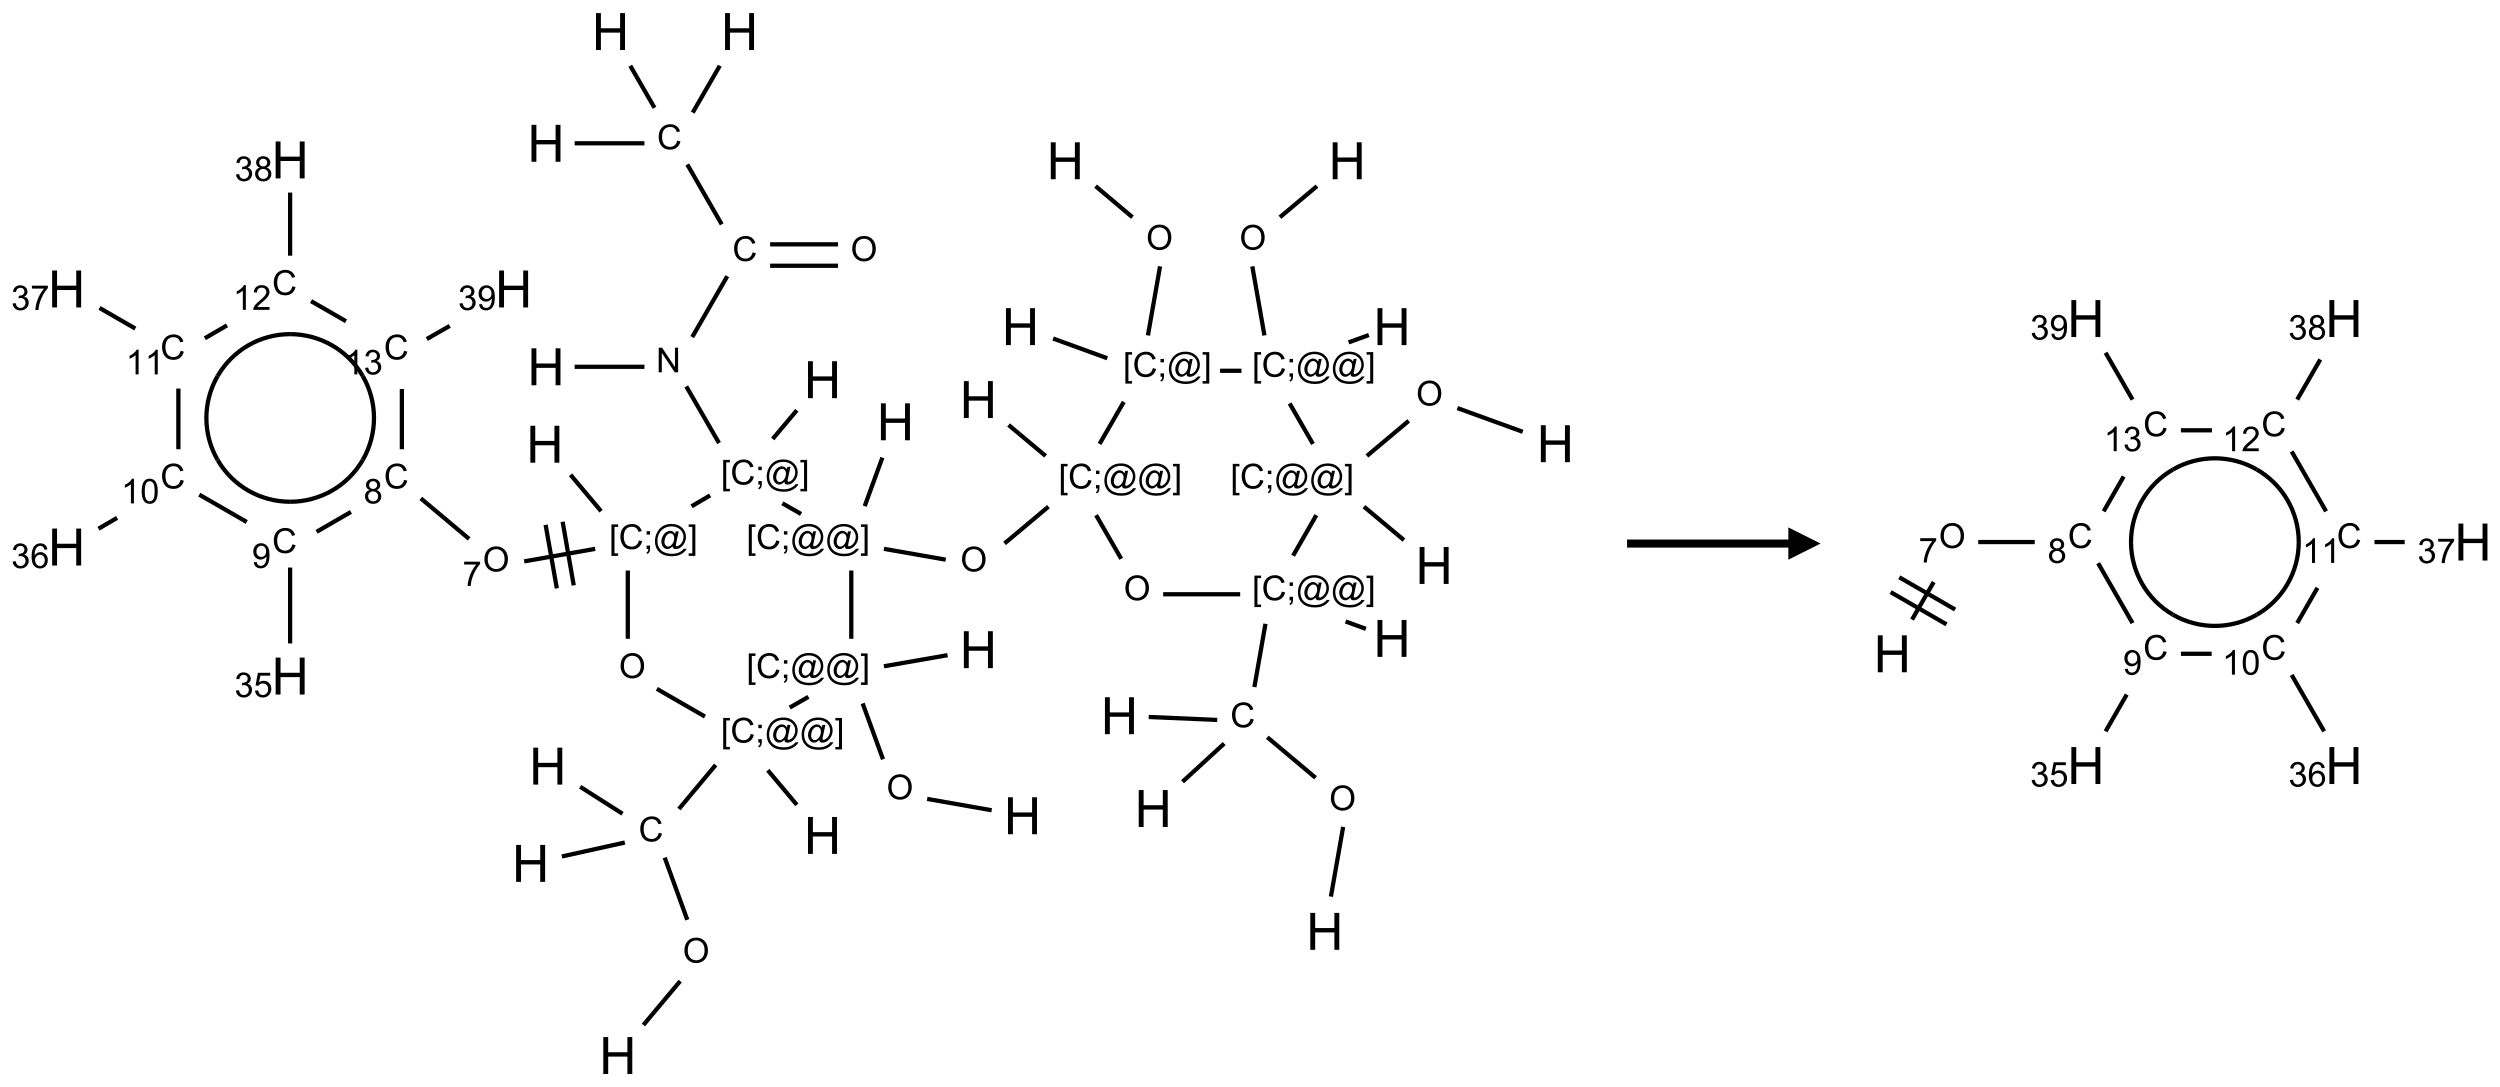 <?xml version="1.0" encoding="UTF-8"?>
<svg xmlns="http://www.w3.org/2000/svg" xmlns:xlink="http://www.w3.org/1999/xlink" width="775" height="337" viewBox="0 0 775 337">
<defs>
<g>
<g id="glyph-0-0">
<path d="M 2 0 L 2 -10 L 10 -10 L 10 0 Z M 2.25 -0.25 L 9.75 -0.25 L 9.75 -9.75 L 2.25 -9.75 Z M 2.25 -0.25 "/>
</g>
<g id="glyph-0-1">
<path d="M 1.281 0 L 1.281 -11.453 L 2.797 -11.453 L 2.797 -6.75 L 8.75 -6.75 L 8.75 -11.453 L 10.266 -11.453 L 10.266 0 L 8.75 0 L 8.75 -5.398 L 2.797 -5.398 L 2.797 0 Z M 1.281 0 "/>
</g>
<g id="glyph-1-0">
<path d="M 1.332 0 L 1.332 -6.668 L 6.668 -6.668 L 6.668 0 Z M 1.5 -0.168 L 6.5 -0.168 L 6.5 -6.5 L 1.5 -6.5 Z M 1.5 -0.168 "/>
</g>
<g id="glyph-1-1">
<path d="M 0.516 -3.719 C 0.516 -4.984 0.855 -5.977 1.535 -6.695 C 2.215 -7.414 3.094 -7.77 4.172 -7.77 C 4.875 -7.77 5.512 -7.602 6.078 -7.266 C 6.645 -6.93 7.074 -6.461 7.371 -5.855 C 7.668 -5.254 7.816 -4.57 7.816 -3.809 C 7.816 -3.035 7.66 -2.34 7.348 -1.73 C 7.035 -1.117 6.594 -0.656 6.02 -0.34 C 5.449 -0.027 4.828 0.129 4.168 0.129 C 3.449 0.129 2.805 -0.043 2.238 -0.391 C 1.672 -0.738 1.246 -1.211 0.953 -1.812 C 0.66 -2.414 0.516 -3.047 0.516 -3.719 Z M 1.559 -3.703 C 1.559 -2.781 1.805 -2.059 2.301 -1.527 C 2.793 -1 3.414 -0.734 4.16 -0.734 C 4.922 -0.734 5.547 -1 6.039 -1.535 C 6.531 -2.07 6.777 -2.828 6.777 -3.812 C 6.777 -4.434 6.672 -4.977 6.461 -5.441 C 6.25 -5.902 5.945 -6.262 5.539 -6.52 C 5.133 -6.773 4.68 -6.902 4.176 -6.902 C 3.461 -6.902 2.848 -6.656 2.332 -6.164 C 1.816 -5.672 1.559 -4.852 1.559 -3.703 Z M 1.559 -3.703 "/>
</g>
<g id="glyph-1-2">
<path d="M 6.27 -2.676 L 7.281 -2.422 C 7.07 -1.594 6.688 -0.961 6.137 -0.523 C 5.586 -0.086 4.914 0.129 4.121 0.129 C 3.297 0.129 2.629 -0.039 2.113 -0.371 C 1.598 -0.707 1.203 -1.191 0.934 -1.828 C 0.664 -2.465 0.531 -3.145 0.531 -3.875 C 0.531 -4.672 0.684 -5.363 0.988 -5.957 C 1.293 -6.547 1.723 -6.996 2.285 -7.305 C 2.844 -7.613 3.461 -7.766 4.137 -7.766 C 4.898 -7.766 5.543 -7.57 6.062 -7.184 C 6.582 -6.793 6.945 -6.246 7.152 -5.543 L 6.156 -5.309 C 5.98 -5.863 5.723 -6.266 5.387 -6.52 C 5.051 -6.773 4.625 -6.902 4.113 -6.902 C 3.527 -6.902 3.039 -6.762 2.645 -6.48 C 2.25 -6.199 1.973 -5.82 1.812 -5.348 C 1.652 -4.871 1.574 -4.383 1.574 -3.879 C 1.574 -3.23 1.668 -2.664 1.855 -2.18 C 2.047 -1.695 2.34 -1.332 2.738 -1.094 C 3.137 -0.855 3.57 -0.734 4.035 -0.734 C 4.602 -0.734 5.082 -0.898 5.473 -1.223 C 5.867 -1.551 6.133 -2.035 6.27 -2.676 Z M 6.27 -2.676 "/>
</g>
<g id="glyph-1-3">
<path d="M 0.723 2.121 L 0.723 -7.637 L 2.793 -7.637 L 2.793 -6.859 L 1.66 -6.859 L 1.66 1.344 L 2.793 1.344 L 2.793 2.121 Z M 0.723 2.121 "/>
</g>
<g id="glyph-1-4">
<path d="M 0.949 -4.465 L 0.949 -5.531 L 2.016 -5.531 L 2.016 -4.465 Z M 0.949 0 L 0.949 -1.066 L 2.016 -1.066 L 2.016 0 C 2.016 0.391 1.945 0.711 1.809 0.949 C 1.668 1.191 1.449 1.379 1.145 1.512 L 0.887 1.109 C 1.082 1.023 1.23 0.895 1.324 0.727 C 1.418 0.559 1.469 0.316 1.48 0 Z M 0.949 0 "/>
</g>
<g id="glyph-1-5">
<path d="M 6.047 -0.848 C 5.82 -0.59 5.57 -0.379 5.289 -0.223 C 5.008 -0.062 4.73 0.016 4.449 0.016 C 4.141 0.016 3.84 -0.074 3.547 -0.254 C 3.254 -0.434 3.02 -0.715 2.836 -1.09 C 2.652 -1.465 2.562 -1.875 2.562 -2.324 C 2.562 -2.875 2.703 -3.43 2.988 -3.98 C 3.27 -4.535 3.621 -4.953 4.043 -5.23 C 4.461 -5.508 4.871 -5.645 5.266 -5.645 C 5.566 -5.645 5.855 -5.566 6.129 -5.41 C 6.402 -5.25 6.641 -5.012 6.84 -4.688 L 7.016 -5.496 L 7.949 -5.496 L 7.199 -2 C 7.094 -1.516 7.043 -1.246 7.043 -1.191 C 7.043 -1.098 7.078 -1.02 7.148 -0.949 C 7.219 -0.883 7.305 -0.848 7.406 -0.848 C 7.59 -0.848 7.832 -0.953 8.129 -1.168 C 8.527 -1.445 8.84 -1.816 9.07 -2.285 C 9.301 -2.75 9.418 -3.234 9.418 -3.73 C 9.418 -4.309 9.27 -4.852 8.973 -5.355 C 8.676 -5.859 8.23 -6.262 7.645 -6.562 C 7.055 -6.863 6.406 -7.016 5.691 -7.016 C 4.879 -7.016 4.137 -6.824 3.465 -6.445 C 2.793 -6.066 2.273 -5.52 1.902 -4.809 C 1.535 -4.098 1.348 -3.34 1.348 -2.527 C 1.348 -1.676 1.535 -0.941 1.902 -0.328 C 2.273 0.285 2.809 0.742 3.508 1.035 C 4.207 1.328 4.984 1.473 5.832 1.473 C 6.742 1.473 7.504 1.32 8.121 1.016 C 8.734 0.711 9.195 0.34 9.5 -0.098 L 10.441 -0.098 C 10.266 0.266 9.961 0.637 9.531 1.016 C 9.102 1.395 8.59 1.695 7.996 1.914 C 7.402 2.133 6.688 2.246 5.848 2.246 C 5.078 2.246 4.367 2.145 3.715 1.949 C 3.066 1.75 2.512 1.453 2.051 1.055 C 1.594 0.656 1.25 0.199 1.016 -0.316 C 0.723 -0.973 0.578 -1.684 0.578 -2.441 C 0.578 -3.289 0.75 -4.098 1.098 -4.863 C 1.523 -5.805 2.125 -6.527 2.902 -7.027 C 3.684 -7.527 4.629 -7.777 5.738 -7.777 C 6.602 -7.777 7.375 -7.602 8.059 -7.246 C 8.746 -6.895 9.285 -6.371 9.684 -5.672 C 10.02 -5.07 10.188 -4.418 10.188 -3.715 C 10.188 -2.707 9.832 -1.812 9.125 -1.031 C 8.492 -0.328 7.801 0.02 7.051 0.02 C 6.812 0.02 6.617 -0.016 6.473 -0.09 C 6.324 -0.16 6.215 -0.266 6.145 -0.402 C 6.102 -0.488 6.066 -0.637 6.047 -0.848 Z M 3.527 -2.262 C 3.527 -1.785 3.641 -1.414 3.863 -1.152 C 4.09 -0.887 4.348 -0.754 4.641 -0.754 C 4.836 -0.754 5.039 -0.812 5.254 -0.93 C 5.469 -1.047 5.676 -1.219 5.871 -1.449 C 6.066 -1.676 6.23 -1.969 6.355 -2.32 C 6.48 -2.672 6.543 -3.027 6.543 -3.379 C 6.543 -3.852 6.426 -4.219 6.191 -4.48 C 5.957 -4.738 5.672 -4.871 5.332 -4.871 C 5.109 -4.871 4.902 -4.812 4.707 -4.699 C 4.512 -4.586 4.32 -4.406 4.137 -4.156 C 3.953 -3.906 3.805 -3.602 3.691 -3.246 C 3.582 -2.887 3.527 -2.559 3.527 -2.262 Z M 3.527 -2.262 "/>
</g>
<g id="glyph-1-6">
<path d="M 2.27 2.121 L 0.203 2.121 L 0.203 1.344 L 1.332 1.344 L 1.332 -6.859 L 0.203 -6.859 L 0.203 -7.637 L 2.27 -7.637 Z M 2.27 2.121 "/>
</g>
<g id="glyph-1-7">
<path d="M 0.504 -6.637 L 0.504 -7.535 L 5.449 -7.535 L 5.449 -6.809 C 4.961 -6.289 4.48 -5.602 4.004 -4.746 C 3.527 -3.887 3.156 -3.004 2.895 -2.098 C 2.707 -1.461 2.59 -0.762 2.535 0 L 1.574 0 C 1.582 -0.602 1.703 -1.328 1.926 -2.176 C 2.152 -3.027 2.477 -3.848 2.898 -4.637 C 3.32 -5.426 3.77 -6.094 4.246 -6.637 Z M 0.504 -6.637 "/>
</g>
<g id="glyph-1-8">
<path d="M 1.887 -4.141 C 1.496 -4.281 1.207 -4.484 1.02 -4.75 C 0.832 -5.016 0.738 -5.328 0.738 -5.699 C 0.738 -6.254 0.938 -6.719 1.34 -7.098 C 1.738 -7.477 2.27 -7.668 2.934 -7.668 C 3.598 -7.668 4.137 -7.473 4.543 -7.086 C 4.949 -6.699 5.152 -6.227 5.152 -5.672 C 5.152 -5.316 5.059 -5.008 4.871 -4.746 C 4.688 -4.484 4.406 -4.281 4.027 -4.141 C 4.496 -3.988 4.852 -3.742 5.098 -3.402 C 5.34 -3.062 5.465 -2.656 5.465 -2.184 C 5.465 -1.531 5.234 -0.98 4.77 -0.535 C 4.309 -0.09 3.703 0.129 2.949 0.129 C 2.195 0.129 1.586 -0.094 1.125 -0.539 C 0.664 -0.984 0.434 -1.543 0.434 -2.207 C 0.434 -2.703 0.559 -3.121 0.809 -3.457 C 1.062 -3.793 1.422 -4.02 1.887 -4.141 Z M 1.699 -5.73 C 1.699 -5.367 1.812 -5.074 2.047 -4.844 C 2.281 -4.613 2.582 -4.5 2.953 -4.5 C 3.312 -4.5 3.609 -4.613 3.84 -4.84 C 4.07 -5.066 4.188 -5.348 4.188 -5.676 C 4.188 -6.02 4.07 -6.309 3.832 -6.543 C 3.594 -6.777 3.297 -6.895 2.941 -6.895 C 2.586 -6.895 2.289 -6.781 2.051 -6.551 C 1.816 -6.324 1.699 -6.047 1.699 -5.73 Z M 1.395 -2.203 C 1.395 -1.938 1.461 -1.676 1.586 -1.426 C 1.711 -1.176 1.902 -0.984 2.152 -0.848 C 2.402 -0.711 2.672 -0.641 2.957 -0.641 C 3.406 -0.641 3.777 -0.785 4.066 -1.074 C 4.359 -1.363 4.504 -1.727 4.504 -2.172 C 4.504 -2.625 4.355 -2.996 4.055 -3.293 C 3.754 -3.586 3.379 -3.734 2.926 -3.734 C 2.484 -3.734 2.121 -3.59 1.832 -3.297 C 1.543 -3.004 1.395 -2.641 1.395 -2.203 Z M 1.395 -2.203 "/>
</g>
<g id="glyph-1-9">
<path d="M 0.582 -1.766 L 1.484 -1.848 C 1.562 -1.426 1.707 -1.117 1.922 -0.926 C 2.137 -0.734 2.414 -0.641 2.75 -0.641 C 3.039 -0.641 3.289 -0.707 3.508 -0.84 C 3.727 -0.973 3.902 -1.148 4.043 -1.367 C 4.18 -1.586 4.297 -1.887 4.391 -2.262 C 4.484 -2.637 4.531 -3.016 4.531 -3.406 C 4.531 -3.449 4.531 -3.512 4.527 -3.594 C 4.34 -3.297 4.082 -3.055 3.758 -2.867 C 3.434 -2.68 3.082 -2.59 2.703 -2.59 C 2.07 -2.59 1.535 -2.816 1.098 -3.277 C 0.66 -3.734 0.441 -4.34 0.441 -5.09 C 0.441 -5.863 0.672 -6.484 1.129 -6.957 C 1.586 -7.43 2.156 -7.668 2.844 -7.668 C 3.34 -7.668 3.793 -7.531 4.207 -7.266 C 4.617 -7 4.93 -6.617 5.145 -6.121 C 5.355 -5.629 5.465 -4.91 5.465 -3.973 C 5.465 -2.996 5.359 -2.223 5.145 -1.645 C 4.934 -1.066 4.617 -0.625 4.199 -0.324 C 3.781 -0.02 3.293 0.129 2.73 0.129 C 2.133 0.129 1.645 -0.035 1.266 -0.367 C 0.887 -0.699 0.66 -1.164 0.582 -1.766 Z M 4.422 -5.137 C 4.422 -5.676 4.277 -6.102 3.992 -6.418 C 3.707 -6.734 3.359 -6.891 2.957 -6.891 C 2.543 -6.891 2.18 -6.719 1.871 -6.379 C 1.562 -6.039 1.406 -5.598 1.406 -5.059 C 1.406 -4.57 1.555 -4.176 1.848 -3.871 C 2.141 -3.566 2.5 -3.418 2.934 -3.418 C 3.367 -3.418 3.723 -3.57 4.004 -3.871 C 4.281 -4.176 4.422 -4.598 4.422 -5.137 Z M 4.422 -5.137 "/>
</g>
<g id="glyph-1-10">
<path d="M 0.449 -2.016 L 1.387 -2.141 C 1.492 -1.609 1.676 -1.227 1.934 -0.992 C 2.191 -0.758 2.508 -0.641 2.879 -0.641 C 3.32 -0.641 3.695 -0.793 3.996 -1.098 C 4.301 -1.402 4.453 -1.781 4.453 -2.234 C 4.453 -2.664 4.312 -3.02 4.031 -3.301 C 3.75 -3.578 3.391 -3.719 2.957 -3.719 C 2.781 -3.719 2.562 -3.684 2.297 -3.613 L 2.402 -4.438 C 2.465 -4.43 2.516 -4.426 2.551 -4.426 C 2.949 -4.426 3.312 -4.531 3.629 -4.738 C 3.949 -4.949 4.109 -5.27 4.109 -5.703 C 4.109 -6.047 3.992 -6.332 3.762 -6.559 C 3.527 -6.785 3.227 -6.895 2.859 -6.895 C 2.496 -6.895 2.191 -6.781 1.949 -6.551 C 1.707 -6.324 1.547 -5.98 1.48 -5.52 L 0.543 -5.688 C 0.656 -6.316 0.918 -6.805 1.324 -7.148 C 1.73 -7.492 2.234 -7.668 2.84 -7.668 C 3.254 -7.668 3.641 -7.578 3.988 -7.398 C 4.34 -7.219 4.609 -6.977 4.793 -6.668 C 4.98 -6.359 5.074 -6.031 5.074 -5.684 C 5.074 -5.352 4.984 -5.051 4.809 -4.781 C 4.629 -4.512 4.367 -4.297 4.02 -4.137 C 4.473 -4.031 4.824 -3.816 5.074 -3.488 C 5.324 -3.16 5.449 -2.75 5.449 -2.254 C 5.449 -1.59 5.203 -1.023 4.719 -0.559 C 4.234 -0.098 3.617 0.137 2.875 0.137 C 2.203 0.137 1.648 -0.062 1.207 -0.465 C 0.762 -0.863 0.512 -1.379 0.449 -2.016 Z M 0.449 -2.016 "/>
</g>
<g id="glyph-1-11">
<path d="M 0.441 -2 L 1.426 -2.082 C 1.5 -1.605 1.668 -1.242 1.934 -1.004 C 2.199 -0.762 2.52 -0.641 2.895 -0.641 C 3.348 -0.641 3.73 -0.812 4.043 -1.152 C 4.355 -1.492 4.512 -1.941 4.512 -2.504 C 4.512 -3.039 4.359 -3.461 4.059 -3.77 C 3.758 -4.078 3.367 -4.234 2.879 -4.234 C 2.578 -4.234 2.305 -4.164 2.062 -4.027 C 1.82 -3.891 1.629 -3.715 1.488 -3.496 L 0.609 -3.609 L 1.348 -7.531 L 5.145 -7.531 L 5.145 -6.637 L 2.098 -6.637 L 1.688 -4.582 C 2.145 -4.902 2.625 -5.062 3.129 -5.062 C 3.797 -5.062 4.359 -4.832 4.816 -4.371 C 5.277 -3.91 5.504 -3.312 5.504 -2.59 C 5.504 -1.898 5.305 -1.301 4.902 -0.797 C 4.41 -0.18 3.742 0.129 2.895 0.129 C 2.199 0.129 1.633 -0.062 1.195 -0.453 C 0.758 -0.844 0.504 -1.359 0.441 -2 Z M 0.441 -2 "/>
</g>
<g id="glyph-1-12">
<path d="M 3.973 0 L 3.035 0 L 3.035 -5.973 C 2.809 -5.758 2.516 -5.543 2.148 -5.328 C 1.781 -5.113 1.453 -4.953 1.16 -4.844 L 1.16 -5.75 C 1.684 -5.996 2.145 -6.297 2.535 -6.645 C 2.93 -6.996 3.207 -7.336 3.371 -7.668 L 3.973 -7.668 Z M 3.973 0 "/>
</g>
<g id="glyph-1-13">
<path d="M 0.441 -3.766 C 0.441 -4.668 0.535 -5.395 0.723 -5.945 C 0.906 -6.496 1.184 -6.922 1.551 -7.219 C 1.918 -7.516 2.375 -7.668 2.934 -7.668 C 3.344 -7.668 3.703 -7.586 4.012 -7.418 C 4.32 -7.254 4.574 -7.016 4.777 -6.707 C 4.977 -6.395 5.137 -6.016 5.25 -5.57 C 5.363 -5.125 5.422 -4.523 5.422 -3.766 C 5.422 -2.871 5.328 -2.148 5.145 -1.598 C 4.961 -1.047 4.688 -0.621 4.32 -0.32 C 3.953 -0.02 3.492 0.129 2.934 0.129 C 2.195 0.129 1.617 -0.133 1.199 -0.66 C 0.695 -1.297 0.441 -2.332 0.441 -3.766 Z M 1.406 -3.766 C 1.406 -2.512 1.555 -1.68 1.848 -1.262 C 2.141 -0.848 2.5 -0.641 2.934 -0.641 C 3.363 -0.641 3.727 -0.848 4.02 -1.266 C 4.312 -1.684 4.457 -2.516 4.457 -3.766 C 4.457 -5.023 4.312 -5.859 4.02 -6.27 C 3.727 -6.684 3.359 -6.891 2.922 -6.891 C 2.492 -6.891 2.148 -6.707 1.891 -6.344 C 1.566 -5.879 1.406 -5.02 1.406 -3.766 Z M 1.406 -3.766 "/>
</g>
<g id="glyph-1-14">
<path d="M 5.309 -5.766 L 4.375 -5.691 C 4.293 -6.059 4.172 -6.328 4.02 -6.496 C 3.766 -6.762 3.453 -6.895 3.082 -6.895 C 2.785 -6.895 2.523 -6.812 2.297 -6.645 C 2 -6.43 1.77 -6.117 1.598 -5.703 C 1.43 -5.289 1.34 -4.703 1.332 -3.938 C 1.559 -4.281 1.836 -4.535 2.16 -4.703 C 2.488 -4.871 2.828 -4.953 3.188 -4.953 C 3.812 -4.953 4.344 -4.723 4.785 -4.262 C 5.223 -3.801 5.441 -3.207 5.441 -2.48 C 5.441 -2 5.34 -1.555 5.133 -1.145 C 4.926 -0.73 4.641 -0.418 4.281 -0.199 C 3.922 0.02 3.512 0.129 3.051 0.129 C 2.27 0.129 1.633 -0.156 1.141 -0.73 C 0.648 -1.305 0.402 -2.254 0.402 -3.574 C 0.402 -5.051 0.672 -6.121 1.219 -6.793 C 1.695 -7.375 2.336 -7.668 3.141 -7.668 C 3.742 -7.668 4.234 -7.5 4.617 -7.16 C 5 -6.824 5.23 -6.359 5.309 -5.766 Z M 1.48 -2.473 C 1.48 -2.152 1.547 -1.844 1.684 -1.547 C 1.82 -1.25 2.016 -1.027 2.262 -0.871 C 2.508 -0.719 2.766 -0.641 3.035 -0.641 C 3.434 -0.641 3.773 -0.801 4.059 -1.121 C 4.344 -1.441 4.484 -1.875 4.484 -2.422 C 4.484 -2.949 4.344 -3.367 4.062 -3.668 C 3.781 -3.973 3.426 -4.125 3 -4.125 C 2.578 -4.125 2.219 -3.973 1.922 -3.668 C 1.625 -3.363 1.48 -2.969 1.48 -2.473 Z M 1.48 -2.473 "/>
</g>
<g id="glyph-1-15">
<path d="M 5.371 -0.902 L 5.371 0 L 0.324 0 C 0.316 -0.227 0.352 -0.441 0.434 -0.652 C 0.562 -0.996 0.766 -1.332 1.051 -1.668 C 1.332 -2 1.742 -2.387 2.277 -2.824 C 3.105 -3.504 3.668 -4.043 3.957 -4.441 C 4.25 -4.84 4.395 -5.215 4.395 -5.566 C 4.395 -5.938 4.262 -6.254 3.996 -6.508 C 3.73 -6.762 3.387 -6.891 2.957 -6.891 C 2.508 -6.891 2.145 -6.754 1.875 -6.484 C 1.605 -6.215 1.469 -5.84 1.465 -5.359 L 0.5 -5.457 C 0.566 -6.176 0.812 -6.727 1.246 -7.102 C 1.676 -7.477 2.254 -7.668 2.98 -7.668 C 3.711 -7.668 4.293 -7.465 4.719 -7.059 C 5.145 -6.652 5.359 -6.148 5.359 -5.547 C 5.359 -5.242 5.297 -4.941 5.172 -4.645 C 5.047 -4.352 4.84 -4.039 4.551 -3.715 C 4.262 -3.387 3.777 -2.938 3.105 -2.371 C 2.543 -1.898 2.18 -1.578 2.02 -1.41 C 1.859 -1.242 1.73 -1.07 1.625 -0.902 Z M 5.371 -0.902 "/>
</g>
<g id="glyph-1-16">
<path d="M 0.812 0 L 0.812 -7.637 L 1.848 -7.637 L 5.859 -1.641 L 5.859 -7.637 L 6.828 -7.637 L 6.828 0 L 5.793 0 L 1.781 -6 L 1.781 0 Z M 0.812 0 "/>
</g>
</g>
</defs>
<path fill="none" stroke-width="0.033" stroke-linecap="butt" stroke-linejoin="miter" stroke="rgb(0%, 0%, 0%)" stroke-opacity="1" stroke-miterlimit="10" d="M 9.798 6.704 L 9.893 6.164 " transform="matrix(40, 0, 0, 40, 20.658, 9.783)"/>
<path fill="none" stroke-width="0.033" stroke-linecap="butt" stroke-linejoin="miter" stroke="rgb(0%, 0%, 0%)" stroke-opacity="1" stroke-miterlimit="10" d="M 9.679 5.783 L 9.305 5.469 " transform="matrix(40, 0, 0, 40, 20.658, 9.783)"/>
<path fill="none" stroke-width="0.033" stroke-linecap="butt" stroke-linejoin="miter" stroke="rgb(0%, 0%, 0%)" stroke-opacity="1" stroke-miterlimit="10" d="M 8.917 5.335 L 8.386 5.312 " transform="matrix(40, 0, 0, 40, 20.658, 9.783)"/>
<path fill="none" stroke-width="0.033" stroke-linecap="butt" stroke-linejoin="miter" stroke="rgb(0%, 0%, 0%)" stroke-opacity="1" stroke-miterlimit="10" d="M 8.971 5.518 L 8.648 5.814 " transform="matrix(40, 0, 0, 40, 20.658, 9.783)"/>
<path fill="none" stroke-width="0.033" stroke-linecap="butt" stroke-linejoin="miter" stroke="rgb(0%, 0%, 0%)" stroke-opacity="1" stroke-miterlimit="10" d="M 9.205 5.08 L 9.291 4.59 " transform="matrix(40, 0, 0, 40, 20.658, 9.783)"/>
<path fill="none" stroke-width="0.033" stroke-linecap="butt" stroke-linejoin="miter" stroke="rgb(0%, 0%, 0%)" stroke-opacity="1" stroke-miterlimit="10" d="M 9.912 4.572 L 10.069 4.629 " transform="matrix(40, 0, 0, 40, 20.658, 9.783)"/>
<path fill="none" stroke-width="0.033" stroke-linecap="butt" stroke-linejoin="miter" stroke="rgb(0%, 0%, 0%)" stroke-opacity="1" stroke-miterlimit="10" d="M 9.095 4.361 L 8.498 4.361 " transform="matrix(40, 0, 0, 40, 20.658, 9.783)"/>
<path fill="none" stroke-width="0.033" stroke-linecap="butt" stroke-linejoin="miter" stroke="rgb(0%, 0%, 0%)" stroke-opacity="1" stroke-miterlimit="10" d="M 8.173 4.086 L 7.978 3.748 " transform="matrix(40, 0, 0, 40, 20.658, 9.783)"/>
<path fill="none" stroke-width="0.033" stroke-linecap="butt" stroke-linejoin="miter" stroke="rgb(0%, 0%, 0%)" stroke-opacity="1" stroke-miterlimit="10" d="M 7.587 3.289 L 7.3 3.049 " transform="matrix(40, 0, 0, 40, 20.658, 9.783)"/>
<path fill="none" stroke-width="0.033" stroke-linecap="butt" stroke-linejoin="miter" stroke="rgb(0%, 0%, 0%)" stroke-opacity="1" stroke-miterlimit="10" d="M 7.609 3.682 L 7.269 3.967 " transform="matrix(40, 0, 0, 40, 20.658, 9.783)"/>
<path fill="none" stroke-width="0.033" stroke-linecap="butt" stroke-linejoin="miter" stroke="rgb(0%, 0%, 0%)" stroke-opacity="1" stroke-miterlimit="10" d="M 6.813 4.093 L 6.334 4.009 " transform="matrix(40, 0, 0, 40, 20.658, 9.783)"/>
<path fill="none" stroke-width="0.033" stroke-linecap="butt" stroke-linejoin="miter" stroke="rgb(0%, 0%, 0%)" stroke-opacity="1" stroke-miterlimit="10" d="M 6.185 3.678 L 6.322 3.302 " transform="matrix(40, 0, 0, 40, 20.658, 9.783)"/>
<path fill="none" stroke-width="0.033" stroke-linecap="butt" stroke-linejoin="miter" stroke="rgb(0%, 0%, 0%)" stroke-opacity="1" stroke-miterlimit="10" d="M 6.081 4.177 L 6.081 4.706 " transform="matrix(40, 0, 0, 40, 20.658, 9.783)"/>
<path fill="none" stroke-width="0.033" stroke-linecap="butt" stroke-linejoin="miter" stroke="rgb(0%, 0%, 0%)" stroke-opacity="1" stroke-miterlimit="10" d="M 6.334 4.919 L 6.827 4.833 " transform="matrix(40, 0, 0, 40, 20.658, 9.783)"/>
<path fill="none" stroke-width="0.033" stroke-linecap="butt" stroke-linejoin="miter" stroke="rgb(0%, 0%, 0%)" stroke-opacity="1" stroke-miterlimit="10" d="M 6.169 5.207 L 6.327 5.64 " transform="matrix(40, 0, 0, 40, 20.658, 9.783)"/>
<path fill="none" stroke-width="0.033" stroke-linecap="butt" stroke-linejoin="miter" stroke="rgb(0%, 0%, 0%)" stroke-opacity="1" stroke-miterlimit="10" d="M 6.669 5.947 L 7.169 6.035 " transform="matrix(40, 0, 0, 40, 20.658, 9.783)"/>
<path fill="none" stroke-width="0.033" stroke-linecap="butt" stroke-linejoin="miter" stroke="rgb(0%, 0%, 0%)" stroke-opacity="1" stroke-miterlimit="10" d="M 5.749 5.156 L 5.604 5.239 " transform="matrix(40, 0, 0, 40, 20.658, 9.783)"/>
<path fill="none" stroke-width="0.033" stroke-linecap="butt" stroke-linejoin="miter" stroke="rgb(0%, 0%, 0%)" stroke-opacity="1" stroke-miterlimit="10" d="M 5.434 5.725 L 5.659 5.993 " transform="matrix(40, 0, 0, 40, 20.658, 9.783)"/>
<path fill="none" stroke-width="0.033" stroke-linecap="butt" stroke-linejoin="miter" stroke="rgb(0%, 0%, 0%)" stroke-opacity="1" stroke-miterlimit="10" d="M 5.03 5.684 L 4.745 6.025 " transform="matrix(40, 0, 0, 40, 20.658, 9.783)"/>
<path fill="none" stroke-width="0.033" stroke-linecap="butt" stroke-linejoin="miter" stroke="rgb(0%, 0%, 0%)" stroke-opacity="1" stroke-miterlimit="10" d="M 4.308 6.062 L 3.98 5.853 " transform="matrix(40, 0, 0, 40, 20.658, 9.783)"/>
<path fill="none" stroke-width="0.033" stroke-linecap="butt" stroke-linejoin="miter" stroke="rgb(0%, 0%, 0%)" stroke-opacity="1" stroke-miterlimit="10" d="M 4.326 6.285 L 3.838 6.393 " transform="matrix(40, 0, 0, 40, 20.658, 9.783)"/>
<path fill="none" stroke-width="0.033" stroke-linecap="butt" stroke-linejoin="miter" stroke="rgb(0%, 0%, 0%)" stroke-opacity="1" stroke-miterlimit="10" d="M 4.635 6.402 L 4.81 6.884 " transform="matrix(40, 0, 0, 40, 20.658, 9.783)"/>
<path fill="none" stroke-width="0.033" stroke-linecap="butt" stroke-linejoin="miter" stroke="rgb(0%, 0%, 0%)" stroke-opacity="1" stroke-miterlimit="10" d="M 4.755 7.359 L 4.47 7.699 " transform="matrix(40, 0, 0, 40, 20.658, 9.783)"/>
<path fill="none" stroke-width="0.033" stroke-linecap="butt" stroke-linejoin="miter" stroke="rgb(0%, 0%, 0%)" stroke-opacity="1" stroke-miterlimit="10" d="M 4.947 5.309 L 4.574 5.094 " transform="matrix(40, 0, 0, 40, 20.658, 9.783)"/>
<path fill="none" stroke-width="0.033" stroke-linecap="butt" stroke-linejoin="miter" stroke="rgb(0%, 0%, 0%)" stroke-opacity="1" stroke-miterlimit="10" d="M 4.349 4.706 L 4.349 4.177 " transform="matrix(40, 0, 0, 40, 20.658, 9.783)"/>
<path fill="none" stroke-width="0.033" stroke-linecap="butt" stroke-linejoin="miter" stroke="rgb(0%, 0%, 0%)" stroke-opacity="1" stroke-miterlimit="10" d="M 4.142 3.717 L 3.905 3.435 " transform="matrix(40, 0, 0, 40, 20.658, 9.783)"/>
<path fill="none" stroke-width="0.033" stroke-linecap="butt" stroke-linejoin="miter" stroke="rgb(0%, 0%, 0%)" stroke-opacity="1" stroke-miterlimit="10" d="M 4.096 4.009 L 3.546 4.106 " transform="matrix(40, 0, 0, 40, 20.658, 9.783)"/>
<path fill="none" stroke-width="0.033" stroke-linecap="butt" stroke-linejoin="miter" stroke="rgb(0%, 0%, 0%)" stroke-opacity="1" stroke-miterlimit="10" d="M 3.712 3.823 L 3.799 4.315 " transform="matrix(40, 0, 0, 40, 20.658, 9.783)"/>
<path fill="none" stroke-width="0.033" stroke-linecap="butt" stroke-linejoin="miter" stroke="rgb(0%, 0%, 0%)" stroke-opacity="1" stroke-miterlimit="10" d="M 3.844 3.799 L 3.93 4.292 " transform="matrix(40, 0, 0, 40, 20.658, 9.783)"/>
<path fill="none" stroke-width="0.033" stroke-linecap="butt" stroke-linejoin="miter" stroke="rgb(0%, 0%, 0%)" stroke-opacity="1" stroke-miterlimit="10" d="M 3.119 3.932 L 2.745 3.618 " transform="matrix(40, 0, 0, 40, 20.658, 9.783)"/>
<path fill="none" stroke-width="0.033" stroke-linecap="butt" stroke-linejoin="miter" stroke="rgb(0%, 0%, 0%)" stroke-opacity="1" stroke-miterlimit="10" d="M 2.203 3.723 L 1.937 3.877 " transform="matrix(40, 0, 0, 40, 20.658, 9.783)"/>
<path fill="none" stroke-width="0.033" stroke-linecap="butt" stroke-linejoin="miter" stroke="rgb(0%, 0%, 0%)" stroke-opacity="1" stroke-miterlimit="10" d="M 1.732 4.154 L 1.732 4.742 " transform="matrix(40, 0, 0, 40, 20.658, 9.783)"/>
<path fill="none" stroke-width="0.033" stroke-linecap="butt" stroke-linejoin="miter" stroke="rgb(0%, 0%, 0%)" stroke-opacity="1" stroke-miterlimit="10" d="M 1.396 3.801 L 1.028 3.589 " transform="matrix(40, 0, 0, 40, 20.658, 9.783)"/>
<path fill="none" stroke-width="0.033" stroke-linecap="butt" stroke-linejoin="miter" stroke="rgb(0%, 0%, 0%)" stroke-opacity="1" stroke-miterlimit="10" d="M 0.391 3.769 L 0.247 3.853 " transform="matrix(40, 0, 0, 40, 20.658, 9.783)"/>
<path fill="none" stroke-width="0.033" stroke-linecap="butt" stroke-linejoin="miter" stroke="rgb(0%, 0%, 0%)" stroke-opacity="1" stroke-miterlimit="10" d="M 0.866 3.237 L 0.866 2.767 " transform="matrix(40, 0, 0, 40, 20.658, 9.783)"/>
<path fill="none" stroke-width="0.033" stroke-linecap="butt" stroke-linejoin="miter" stroke="rgb(0%, 0%, 0%)" stroke-opacity="1" stroke-miterlimit="10" d="M 0.532 2.302 L 0.255 2.142 " transform="matrix(40, 0, 0, 40, 20.658, 9.783)"/>
<path fill="none" stroke-width="0.033" stroke-linecap="butt" stroke-linejoin="miter" stroke="rgb(0%, 0%, 0%)" stroke-opacity="1" stroke-miterlimit="10" d="M 1.071 2.377 L 1.243 2.277 " transform="matrix(40, 0, 0, 40, 20.658, 9.783)"/>
<path fill="none" stroke-width="0.033" stroke-linecap="butt" stroke-linejoin="miter" stroke="rgb(0%, 0%, 0%)" stroke-opacity="1" stroke-miterlimit="10" d="M 1.732 1.737 L 1.732 1.248 " transform="matrix(40, 0, 0, 40, 20.658, 9.783)"/>
<path fill="none" stroke-width="0.033" stroke-linecap="butt" stroke-linejoin="miter" stroke="rgb(0%, 0%, 0%)" stroke-opacity="1" stroke-miterlimit="10" d="M 1.894 2.089 L 2.165 2.245 " transform="matrix(40, 0, 0, 40, 20.658, 9.783)"/>
<path fill="none" stroke-width="0.033" stroke-linecap="butt" stroke-linejoin="miter" stroke="rgb(0%, 0%, 0%)" stroke-opacity="1" stroke-miterlimit="10" d="M 2.598 2.77 L 2.598 3.237 " transform="matrix(40, 0, 0, 40, 20.658, 9.783)"/>
<path fill="none" stroke-width="0.033" stroke-linecap="butt" stroke-linejoin="miter" stroke="rgb(0%, 0%, 0%)" stroke-opacity="1" stroke-miterlimit="10" d="M 2.791 2.383 L 2.969 2.281 " transform="matrix(40, 0, 0, 40, 20.658, 9.783)"/>
<path fill="none" stroke-width="0.033" stroke-linecap="butt" stroke-linejoin="miter" stroke="rgb(0%, 0%, 0%)" stroke-opacity="1" stroke-miterlimit="10" d="M 4.843 3.679 L 4.987 3.595 " transform="matrix(40, 0, 0, 40, 20.658, 9.783)"/>
<path fill="none" stroke-width="0.033" stroke-linecap="butt" stroke-linejoin="miter" stroke="rgb(0%, 0%, 0%)" stroke-opacity="1" stroke-miterlimit="10" d="M 5.547 3.656 L 5.692 3.739 " transform="matrix(40, 0, 0, 40, 20.658, 9.783)"/>
<path fill="none" stroke-width="0.033" stroke-linecap="butt" stroke-linejoin="miter" stroke="rgb(0%, 0%, 0%)" stroke-opacity="1" stroke-miterlimit="10" d="M 5.472 3.157 L 5.659 2.935 " transform="matrix(40, 0, 0, 40, 20.658, 9.783)"/>
<path fill="none" stroke-width="0.033" stroke-linecap="butt" stroke-linejoin="miter" stroke="rgb(0%, 0%, 0%)" stroke-opacity="1" stroke-miterlimit="10" d="M 5.056 3.189 L 4.802 2.75 " transform="matrix(40, 0, 0, 40, 20.658, 9.783)"/>
<path fill="none" stroke-width="0.033" stroke-linecap="butt" stroke-linejoin="miter" stroke="rgb(0%, 0%, 0%)" stroke-opacity="1" stroke-miterlimit="10" d="M 4.478 2.598 L 3.937 2.598 " transform="matrix(40, 0, 0, 40, 20.658, 9.783)"/>
<path fill="none" stroke-width="0.033" stroke-linecap="butt" stroke-linejoin="miter" stroke="rgb(0%, 0%, 0%)" stroke-opacity="1" stroke-miterlimit="10" d="M 4.848 2.368 L 5.12 1.896 " transform="matrix(40, 0, 0, 40, 20.658, 9.783)"/>
<path fill="none" stroke-width="0.033" stroke-linecap="butt" stroke-linejoin="miter" stroke="rgb(0%, 0%, 0%)" stroke-opacity="1" stroke-miterlimit="10" d="M 5.452 1.815 L 5.978 1.815 " transform="matrix(40, 0, 0, 40, 20.658, 9.783)"/>
<path fill="none" stroke-width="0.033" stroke-linecap="butt" stroke-linejoin="miter" stroke="rgb(0%, 0%, 0%)" stroke-opacity="1" stroke-miterlimit="10" d="M 5.452 1.649 L 5.978 1.649 " transform="matrix(40, 0, 0, 40, 20.658, 9.783)"/>
<path fill="none" stroke-width="0.033" stroke-linecap="butt" stroke-linejoin="miter" stroke="rgb(0%, 0%, 0%)" stroke-opacity="1" stroke-miterlimit="10" d="M 5.077 1.494 L 4.81 1.03 " transform="matrix(40, 0, 0, 40, 20.658, 9.783)"/>
<path fill="none" stroke-width="0.033" stroke-linecap="butt" stroke-linejoin="miter" stroke="rgb(0%, 0%, 0%)" stroke-opacity="1" stroke-miterlimit="10" d="M 4.478 0.866 L 3.937 0.866 " transform="matrix(40, 0, 0, 40, 20.658, 9.783)"/>
<path fill="none" stroke-width="0.033" stroke-linecap="butt" stroke-linejoin="miter" stroke="rgb(0%, 0%, 0%)" stroke-opacity="1" stroke-miterlimit="10" d="M 4.852 0.628 L 5.062 0.265 " transform="matrix(40, 0, 0, 40, 20.658, 9.783)"/>
<path fill="none" stroke-width="0.033" stroke-linecap="butt" stroke-linejoin="miter" stroke="rgb(0%, 0%, 0%)" stroke-opacity="1" stroke-miterlimit="10" d="M 4.556 0.591 L 4.368 0.265 " transform="matrix(40, 0, 0, 40, 20.658, 9.783)"/>
<path fill="none" stroke-width="0.033" stroke-linecap="butt" stroke-linejoin="miter" stroke="rgb(0%, 0%, 0%)" stroke-opacity="1" stroke-miterlimit="10" d="M 8.005 3.196 L 8.193 2.87 " transform="matrix(40, 0, 0, 40, 20.658, 9.783)"/>
<path fill="none" stroke-width="0.033" stroke-linecap="butt" stroke-linejoin="miter" stroke="rgb(0%, 0%, 0%)" stroke-opacity="1" stroke-miterlimit="10" d="M 8.065 2.532 L 7.645 2.379 " transform="matrix(40, 0, 0, 40, 20.658, 9.783)"/>
<path fill="none" stroke-width="0.033" stroke-linecap="butt" stroke-linejoin="miter" stroke="rgb(0%, 0%, 0%)" stroke-opacity="1" stroke-miterlimit="10" d="M 8.38 2.355 L 8.474 1.82 " transform="matrix(40, 0, 0, 40, 20.658, 9.783)"/>
<path fill="none" stroke-width="0.033" stroke-linecap="butt" stroke-linejoin="miter" stroke="rgb(0%, 0%, 0%)" stroke-opacity="1" stroke-miterlimit="10" d="M 8.26 1.439 L 7.974 1.198 " transform="matrix(40, 0, 0, 40, 20.658, 9.783)"/>
<path fill="none" stroke-width="0.033" stroke-linecap="butt" stroke-linejoin="miter" stroke="rgb(0%, 0%, 0%)" stroke-opacity="1" stroke-miterlimit="10" d="M 8.939 2.629 L 9.105 2.629 " transform="matrix(40, 0, 0, 40, 20.658, 9.783)"/>
<path fill="none" stroke-width="0.033" stroke-linecap="butt" stroke-linejoin="miter" stroke="rgb(0%, 0%, 0%)" stroke-opacity="1" stroke-miterlimit="10" d="M 9.935 2.409 L 10.092 2.352 " transform="matrix(40, 0, 0, 40, 20.658, 9.783)"/>
<path fill="none" stroke-width="0.033" stroke-linecap="butt" stroke-linejoin="miter" stroke="rgb(0%, 0%, 0%)" stroke-opacity="1" stroke-miterlimit="10" d="M 9.283 2.355 L 9.189 1.82 " transform="matrix(40, 0, 0, 40, 20.658, 9.783)"/>
<path fill="none" stroke-width="0.033" stroke-linecap="butt" stroke-linejoin="miter" stroke="rgb(0%, 0%, 0%)" stroke-opacity="1" stroke-miterlimit="10" d="M 9.403 1.439 L 9.69 1.198 " transform="matrix(40, 0, 0, 40, 20.658, 9.783)"/>
<path fill="none" stroke-width="0.033" stroke-linecap="butt" stroke-linejoin="miter" stroke="rgb(0%, 0%, 0%)" stroke-opacity="1" stroke-miterlimit="10" d="M 9.478 2.882 L 9.659 3.196 " transform="matrix(40, 0, 0, 40, 20.658, 9.783)"/>
<path fill="none" stroke-width="0.033" stroke-linecap="butt" stroke-linejoin="miter" stroke="rgb(0%, 0%, 0%)" stroke-opacity="1" stroke-miterlimit="10" d="M 9.685 3.748 L 9.505 4.062 " transform="matrix(40, 0, 0, 40, 20.658, 9.783)"/>
<path fill="none" stroke-width="0.033" stroke-linecap="butt" stroke-linejoin="miter" stroke="rgb(0%, 0%, 0%)" stroke-opacity="1" stroke-miterlimit="10" d="M 10.054 3.682 L 10.364 3.941 " transform="matrix(40, 0, 0, 40, 20.658, 9.783)"/>
<path fill="none" stroke-width="0.033" stroke-linecap="butt" stroke-linejoin="miter" stroke="rgb(0%, 0%, 0%)" stroke-opacity="1" stroke-miterlimit="10" d="M 10.077 3.289 L 10.401 3.017 " transform="matrix(40, 0, 0, 40, 20.658, 9.783)"/>
<path fill="none" stroke-width="0.033" stroke-linecap="butt" stroke-linejoin="miter" stroke="rgb(0%, 0%, 0%)" stroke-opacity="1" stroke-miterlimit="10" d="M 10.778 2.918 L 11.285 3.102 " transform="matrix(40, 0, 0, 40, 20.658, 9.783)"/>
<path fill="none" stroke-width="0.033" stroke-linecap="butt" stroke-linejoin="miter" stroke="rgb(0%, 0%, 0%)" stroke-opacity="1" stroke-miterlimit="10" d="M 2.295 3.32 C 2.179 3.521 1.964 3.644 1.732 3.644 " transform="matrix(40, 0, 0, 40, 20.658, 9.783)"/>
<path fill="none" stroke-width="0.033" stroke-linecap="butt" stroke-linejoin="miter" stroke="rgb(0%, 0%, 0%)" stroke-opacity="1" stroke-miterlimit="10" d="M 2.295 2.67 C 2.411 2.871 2.411 3.119 2.295 3.32 " transform="matrix(40, 0, 0, 40, 20.658, 9.783)"/>
<path fill="none" stroke-width="0.033" stroke-linecap="butt" stroke-linejoin="miter" stroke="rgb(0%, 0%, 0%)" stroke-opacity="1" stroke-miterlimit="10" d="M 1.732 2.345 C 1.964 2.345 2.179 2.469 2.295 2.67 " transform="matrix(40, 0, 0, 40, 20.658, 9.783)"/>
<path fill="none" stroke-width="0.033" stroke-linecap="butt" stroke-linejoin="miter" stroke="rgb(0%, 0%, 0%)" stroke-opacity="1" stroke-miterlimit="10" d="M 1.17 2.67 C 1.286 2.469 1.5 2.345 1.732 2.345 " transform="matrix(40, 0, 0, 40, 20.658, 9.783)"/>
<path fill="none" stroke-width="0.033" stroke-linecap="butt" stroke-linejoin="miter" stroke="rgb(0%, 0%, 0%)" stroke-opacity="1" stroke-miterlimit="10" d="M 1.17 3.32 C 1.054 3.119 1.054 2.871 1.17 2.67 " transform="matrix(40, 0, 0, 40, 20.658, 9.783)"/>
<path fill="none" stroke-width="0.033" stroke-linecap="butt" stroke-linejoin="miter" stroke="rgb(0%, 0%, 0%)" stroke-opacity="1" stroke-miterlimit="10" d="M 1.732 3.644 C 1.5 3.644 1.286 3.521 1.17 3.32 " transform="matrix(40, 0, 0, 40, 20.658, 9.783)"/>
<g fill="rgb(0%, 0%, 0%)" fill-opacity="1">
<use xlink:href="#glyph-0-1" x="404.91" y="294.445"/>
</g>
<g fill="rgb(0%, 0%, 0%)" fill-opacity="1">
<use xlink:href="#glyph-1-1" x="412.051" y="251.176"/>
</g>
<g fill="rgb(0%, 0%, 0%)" fill-opacity="1">
<use xlink:href="#glyph-1-2" x="381.395" y="225.461"/>
</g>
<g fill="rgb(0%, 0%, 0%)" fill-opacity="1">
<use xlink:href="#glyph-0-1" x="341.25" y="227.598"/>
</g>
<g fill="rgb(0%, 0%, 0%)" fill-opacity="1">
<use xlink:href="#glyph-0-1" x="351.723" y="256.367"/>
</g>
<g fill="rgb(0%, 0%, 0%)" fill-opacity="1">
<use xlink:href="#glyph-1-3" x="388.145" y="186.074"/>
<use xlink:href="#glyph-1-2" x="391.108" y="186.074"/>
<use xlink:href="#glyph-1-4" x="398.811" y="186.074"/>
<use xlink:href="#glyph-1-5" x="401.775" y="186.074"/>
<use xlink:href="#glyph-1-5" x="412.603" y="186.074"/>
<use xlink:href="#glyph-1-6" x="423.431" y="186.074"/>
</g>
<g fill="rgb(0%, 0%, 0%)" fill-opacity="1">
<use xlink:href="#glyph-0-1" x="425.746" y="203.633"/>
</g>
<g fill="rgb(0%, 0%, 0%)" fill-opacity="1">
<use xlink:href="#glyph-1-1" x="348.355" y="186.07"/>
</g>
<g fill="rgb(0%, 0%, 0%)" fill-opacity="1">
<use xlink:href="#glyph-1-3" x="328.145" y="151.434"/>
<use xlink:href="#glyph-1-2" x="331.108" y="151.434"/>
<use xlink:href="#glyph-1-4" x="338.811" y="151.434"/>
<use xlink:href="#glyph-1-5" x="341.775" y="151.434"/>
<use xlink:href="#glyph-1-5" x="352.603" y="151.434"/>
<use xlink:href="#glyph-1-6" x="363.431" y="151.434"/>
</g>
<g fill="rgb(0%, 0%, 0%)" fill-opacity="1">
<use xlink:href="#glyph-0-1" x="297.516" y="129.598"/>
</g>
<g fill="rgb(0%, 0%, 0%)" fill-opacity="1">
<use xlink:href="#glyph-1-1" x="297.711" y="177.141"/>
</g>
<g fill="rgb(0%, 0%, 0%)" fill-opacity="1">
<use xlink:href="#glyph-1-3" x="231.402" y="170.199"/>
<use xlink:href="#glyph-1-2" x="234.366" y="170.199"/>
<use xlink:href="#glyph-1-4" x="242.069" y="170.199"/>
<use xlink:href="#glyph-1-5" x="245.033" y="170.199"/>
<use xlink:href="#glyph-1-5" x="255.861" y="170.199"/>
<use xlink:href="#glyph-1-6" x="266.689" y="170.199"/>
</g>
<g fill="rgb(0%, 0%, 0%)" fill-opacity="1">
<use xlink:href="#glyph-0-1" x="271.805" y="136.488"/>
</g>
<g fill="rgb(0%, 0%, 0%)" fill-opacity="1">
<use xlink:href="#glyph-1-3" x="231.402" y="210.199"/>
<use xlink:href="#glyph-1-2" x="234.366" y="210.199"/>
<use xlink:href="#glyph-1-4" x="242.069" y="210.199"/>
<use xlink:href="#glyph-1-5" x="245.033" y="210.199"/>
<use xlink:href="#glyph-1-5" x="255.861" y="210.199"/>
<use xlink:href="#glyph-1-6" x="266.689" y="210.199"/>
</g>
<g fill="rgb(0%, 0%, 0%)" fill-opacity="1">
<use xlink:href="#glyph-0-1" x="297.516" y="207.129"/>
</g>
<g fill="rgb(0%, 0%, 0%)" fill-opacity="1">
<use xlink:href="#glyph-1-1" x="274.824" y="247.785"/>
</g>
<g fill="rgb(0%, 0%, 0%)" fill-opacity="1">
<use xlink:href="#glyph-0-1" x="311.199" y="258.609"/>
</g>
<g fill="rgb(0%, 0%, 0%)" fill-opacity="1">
<use xlink:href="#glyph-1-3" x="223.469" y="230.199"/>
<use xlink:href="#glyph-1-2" x="226.432" y="230.199"/>
<use xlink:href="#glyph-1-4" x="234.135" y="230.199"/>
<use xlink:href="#glyph-1-5" x="237.099" y="230.199"/>
<use xlink:href="#glyph-1-5" x="247.927" y="230.199"/>
<use xlink:href="#glyph-1-6" x="258.755" y="230.199"/>
</g>
<g fill="rgb(0%, 0%, 0%)" fill-opacity="1">
<use xlink:href="#glyph-0-1" x="249.195" y="264.715"/>
</g>
<g fill="rgb(0%, 0%, 0%)" fill-opacity="1">
<use xlink:href="#glyph-1-2" x="197.953" y="260.832"/>
</g>
<g fill="rgb(0%, 0%, 0%)" fill-opacity="1">
<use xlink:href="#glyph-0-1" x="164.035" y="243.227"/>
</g>
<g fill="rgb(0%, 0%, 0%)" fill-opacity="1">
<use xlink:href="#glyph-0-1" x="158.719" y="273.375"/>
</g>
<g fill="rgb(0%, 0%, 0%)" fill-opacity="1">
<use xlink:href="#glyph-1-1" x="211.648" y="298.426"/>
</g>
<g fill="rgb(0%, 0%, 0%)" fill-opacity="1">
<use xlink:href="#glyph-0-1" x="185.742" y="332.945"/>
</g>
<g fill="rgb(0%, 0%, 0%)" fill-opacity="1">
<use xlink:href="#glyph-1-1" x="191.859" y="210.195"/>
</g>
<g fill="rgb(0%, 0%, 0%)" fill-opacity="1">
<use xlink:href="#glyph-1-3" x="188.828" y="170.199"/>
<use xlink:href="#glyph-1-2" x="191.792" y="170.199"/>
<use xlink:href="#glyph-1-4" x="199.495" y="170.199"/>
<use xlink:href="#glyph-1-5" x="202.458" y="170.199"/>
<use xlink:href="#glyph-1-6" x="213.286" y="170.199"/>
</g>
<g fill="rgb(0%, 0%, 0%)" fill-opacity="1">
<use xlink:href="#glyph-0-1" x="163.133" y="143.434"/>
</g>
<g fill="rgb(0%, 0%, 0%)" fill-opacity="1">
<use xlink:href="#glyph-1-1" x="149.645" y="177.141"/>
</g>
<g fill="rgb(0%, 0%, 0%)" fill-opacity="1">
<use xlink:href="#glyph-1-7" x="143.379" y="181.645"/>
</g>
<g fill="rgb(0%, 0%, 0%)" fill-opacity="1">
<use xlink:href="#glyph-1-2" x="118.988" y="151.426"/>
</g>
<g fill="rgb(0%, 0%, 0%)" fill-opacity="1">
<use xlink:href="#glyph-1-8" x="112.723" y="156.062"/>
</g>
<g fill="rgb(0%, 0%, 0%)" fill-opacity="1">
<use xlink:href="#glyph-1-2" x="84.348" y="171.426"/>
</g>
<g fill="rgb(0%, 0%, 0%)" fill-opacity="1">
<use xlink:href="#glyph-1-9" x="78.078" y="176.062"/>
</g>
<g fill="rgb(0%, 0%, 0%)" fill-opacity="1">
<use xlink:href="#glyph-0-1" x="84.168" y="215.309"/>
</g>
<g fill="rgb(0%, 0%, 0%)" fill-opacity="1">
<use xlink:href="#glyph-1-10" x="72.676" y="216.102"/>
<use xlink:href="#glyph-1-11" x="78.608" y="216.102"/>
</g>
<g fill="rgb(0%, 0%, 0%)" fill-opacity="1">
<use xlink:href="#glyph-1-2" x="49.707" y="151.426"/>
</g>
<g fill="rgb(0%, 0%, 0%)" fill-opacity="1">
<use xlink:href="#glyph-1-12" x="37.547" y="156.062"/>
<use xlink:href="#glyph-1-13" x="43.479" y="156.062"/>
</g>
<g fill="rgb(0%, 0%, 0%)" fill-opacity="1">
<use xlink:href="#glyph-0-1" x="14.887" y="175.309"/>
</g>
<g fill="rgb(0%, 0%, 0%)" fill-opacity="1">
<use xlink:href="#glyph-1-10" x="3.457" y="176.102"/>
<use xlink:href="#glyph-1-14" x="9.389" y="176.102"/>
</g>
<g fill="rgb(0%, 0%, 0%)" fill-opacity="1">
<use xlink:href="#glyph-1-2" x="49.707" y="111.426"/>
</g>
<g fill="rgb(0%, 0%, 0%)" fill-opacity="1">
<use xlink:href="#glyph-1-12" x="38.996" y="116.062"/>
<use xlink:href="#glyph-1-12" x="44.928" y="116.062"/>
</g>
<g fill="rgb(0%, 0%, 0%)" fill-opacity="1">
<use xlink:href="#glyph-0-1" x="14.887" y="95.309"/>
</g>
<g fill="rgb(0%, 0%, 0%)" fill-opacity="1">
<use xlink:href="#glyph-1-10" x="3.453" y="96.102"/>
<use xlink:href="#glyph-1-7" x="9.385" y="96.102"/>
</g>
<g fill="rgb(0%, 0%, 0%)" fill-opacity="1">
<use xlink:href="#glyph-1-2" x="84.348" y="91.426"/>
</g>
<g fill="rgb(0%, 0%, 0%)" fill-opacity="1">
<use xlink:href="#glyph-1-12" x="72.242" y="96.062"/>
<use xlink:href="#glyph-1-15" x="78.174" y="96.062"/>
</g>
<g fill="rgb(0%, 0%, 0%)" fill-opacity="1">
<use xlink:href="#glyph-0-1" x="84.168" y="55.309"/>
</g>
<g fill="rgb(0%, 0%, 0%)" fill-opacity="1">
<use xlink:href="#glyph-1-10" x="72.719" y="56.102"/>
<use xlink:href="#glyph-1-8" x="78.651" y="56.102"/>
</g>
<g fill="rgb(0%, 0%, 0%)" fill-opacity="1">
<use xlink:href="#glyph-1-2" x="118.988" y="111.426"/>
</g>
<g fill="rgb(0%, 0%, 0%)" fill-opacity="1">
<use xlink:href="#glyph-1-12" x="106.805" y="116.062"/>
<use xlink:href="#glyph-1-10" x="112.737" y="116.062"/>
</g>
<g fill="rgb(0%, 0%, 0%)" fill-opacity="1">
<use xlink:href="#glyph-0-1" x="153.449" y="95.309"/>
</g>
<g fill="rgb(0%, 0%, 0%)" fill-opacity="1">
<use xlink:href="#glyph-1-10" x="142" y="96.102"/>
<use xlink:href="#glyph-1-9" x="147.932" y="96.102"/>
</g>
<g fill="rgb(0%, 0%, 0%)" fill-opacity="1">
<use xlink:href="#glyph-1-3" x="223.469" y="150.199"/>
<use xlink:href="#glyph-1-2" x="226.432" y="150.199"/>
<use xlink:href="#glyph-1-4" x="234.135" y="150.199"/>
<use xlink:href="#glyph-1-5" x="237.099" y="150.199"/>
<use xlink:href="#glyph-1-6" x="247.927" y="150.199"/>
</g>
<g fill="rgb(0%, 0%, 0%)" fill-opacity="1">
<use xlink:href="#glyph-0-1" x="249.195" y="123.434"/>
</g>
<g fill="rgb(0%, 0%, 0%)" fill-opacity="1">
<use xlink:href="#glyph-1-16" x="203.383" y="115.418"/>
</g>
<g fill="rgb(0%, 0%, 0%)" fill-opacity="1">
<use xlink:href="#glyph-0-1" x="163.484" y="119.434"/>
</g>
<g fill="rgb(0%, 0%, 0%)" fill-opacity="1">
<use xlink:href="#glyph-1-2" x="227.039" y="80.91"/>
</g>
<g fill="rgb(0%, 0%, 0%)" fill-opacity="1">
<use xlink:href="#glyph-1-1" x="263.68" y="80.914"/>
</g>
<g fill="rgb(0%, 0%, 0%)" fill-opacity="1">
<use xlink:href="#glyph-1-2" x="203.664" y="46.27"/>
</g>
<g fill="rgb(0%, 0%, 0%)" fill-opacity="1">
<use xlink:href="#glyph-0-1" x="163.484" y="50.152"/>
</g>
<g fill="rgb(0%, 0%, 0%)" fill-opacity="1">
<use xlink:href="#glyph-0-1" x="223.484" y="15.512"/>
</g>
<g fill="rgb(0%, 0%, 0%)" fill-opacity="1">
<use xlink:href="#glyph-0-1" x="183.484" y="15.512"/>
</g>
<g fill="rgb(0%, 0%, 0%)" fill-opacity="1">
<use xlink:href="#glyph-1-3" x="348.145" y="116.793"/>
<use xlink:href="#glyph-1-2" x="351.108" y="116.793"/>
<use xlink:href="#glyph-1-4" x="358.811" y="116.793"/>
<use xlink:href="#glyph-1-5" x="361.775" y="116.793"/>
<use xlink:href="#glyph-1-6" x="372.603" y="116.793"/>
</g>
<g fill="rgb(0%, 0%, 0%)" fill-opacity="1">
<use xlink:href="#glyph-0-1" x="310.57" y="106.988"/>
</g>
<g fill="rgb(0%, 0%, 0%)" fill-opacity="1">
<use xlink:href="#glyph-1-1" x="355.301" y="77.398"/>
</g>
<g fill="rgb(0%, 0%, 0%)" fill-opacity="1">
<use xlink:href="#glyph-0-1" x="324.465" y="55.566"/>
</g>
<g fill="rgb(0%, 0%, 0%)" fill-opacity="1">
<use xlink:href="#glyph-1-3" x="388.145" y="116.793"/>
<use xlink:href="#glyph-1-2" x="391.108" y="116.793"/>
<use xlink:href="#glyph-1-4" x="398.811" y="116.793"/>
<use xlink:href="#glyph-1-5" x="401.775" y="116.793"/>
<use xlink:href="#glyph-1-5" x="412.603" y="116.793"/>
<use xlink:href="#glyph-1-6" x="423.431" y="116.793"/>
</g>
<g fill="rgb(0%, 0%, 0%)" fill-opacity="1">
<use xlink:href="#glyph-0-1" x="425.746" y="106.988"/>
</g>
<g fill="rgb(0%, 0%, 0%)" fill-opacity="1">
<use xlink:href="#glyph-1-1" x="384.23" y="77.398"/>
</g>
<g fill="rgb(0%, 0%, 0%)" fill-opacity="1">
<use xlink:href="#glyph-0-1" x="411.855" y="55.566"/>
</g>
<g fill="rgb(0%, 0%, 0%)" fill-opacity="1">
<use xlink:href="#glyph-1-3" x="381.434" y="151.434"/>
<use xlink:href="#glyph-1-2" x="384.397" y="151.434"/>
<use xlink:href="#glyph-1-4" x="392.1" y="151.434"/>
<use xlink:href="#glyph-1-5" x="395.064" y="151.434"/>
<use xlink:href="#glyph-1-5" x="405.892" y="151.434"/>
<use xlink:href="#glyph-1-6" x="416.72" y="151.434"/>
</g>
<g fill="rgb(0%, 0%, 0%)" fill-opacity="1">
<use xlink:href="#glyph-0-1" x="438.801" y="181.02"/>
</g>
<g fill="rgb(0%, 0%, 0%)" fill-opacity="1">
<use xlink:href="#glyph-1-1" x="438.996" y="125.719"/>
</g>
<g fill="rgb(0%, 0%, 0%)" fill-opacity="1">
<use xlink:href="#glyph-0-1" x="476.387" y="143.277"/>
</g>
<path fill-rule="nonzero" fill="rgb(0%, 0%, 0%)" fill-opacity="1" d="M 504.387 169.75 L 554.387 169.75 L 554.387 173.5 L 564.387 168.5 L 554.387 163.5 L 554.387 167.25 L 504.387 167.25 "/>
<path fill="none" stroke-width="0.033" stroke-linecap="butt" stroke-linejoin="miter" stroke="rgb(0%, 0%, 0%)" stroke-opacity="1" stroke-miterlimit="10" d="M 0.153 2.333 L 0.321 2.042 " transform="matrix(40, 0, 0, 40, 586.611, 98.754)"/>
<path fill="none" stroke-width="0.033" stroke-linecap="butt" stroke-linejoin="miter" stroke="rgb(0%, 0%, 0%)" stroke-opacity="1" stroke-miterlimit="10" d="M 0.487 2.255 L 0.054 2.005 " transform="matrix(40, 0, 0, 40, 586.611, 98.754)"/>
<path fill="none" stroke-width="0.033" stroke-linecap="butt" stroke-linejoin="miter" stroke="rgb(0%, 0%, 0%)" stroke-opacity="1" stroke-miterlimit="10" d="M 0.42 2.37 L -0.013 2.12 " transform="matrix(40, 0, 0, 40, 586.611, 98.754)"/>
<path fill="none" stroke-width="0.033" stroke-linecap="butt" stroke-linejoin="miter" stroke="rgb(0%, 0%, 0%)" stroke-opacity="1" stroke-miterlimit="10" d="M 0.666 1.732 L 1.104 1.732 " transform="matrix(40, 0, 0, 40, 586.611, 98.754)"/>
<path fill="none" stroke-width="0.033" stroke-linecap="butt" stroke-linejoin="miter" stroke="rgb(0%, 0%, 0%)" stroke-opacity="1" stroke-miterlimit="10" d="M 1.595 1.896 L 1.862 2.36 " transform="matrix(40, 0, 0, 40, 586.611, 98.754)"/>
<path fill="none" stroke-width="0.033" stroke-linecap="butt" stroke-linejoin="miter" stroke="rgb(0%, 0%, 0%)" stroke-opacity="1" stroke-miterlimit="10" d="M 1.817 2.914 L 1.653 3.199 " transform="matrix(40, 0, 0, 40, 586.611, 98.754)"/>
<path fill="none" stroke-width="0.033" stroke-linecap="butt" stroke-linejoin="miter" stroke="rgb(0%, 0%, 0%)" stroke-opacity="1" stroke-miterlimit="10" d="M 2.237 2.598 L 2.475 2.598 " transform="matrix(40, 0, 0, 40, 586.611, 98.754)"/>
<path fill="none" stroke-width="0.033" stroke-linecap="butt" stroke-linejoin="miter" stroke="rgb(0%, 0%, 0%)" stroke-opacity="1" stroke-miterlimit="10" d="M 3.095 2.762 L 3.347 3.199 " transform="matrix(40, 0, 0, 40, 586.611, 98.754)"/>
<path fill="none" stroke-width="0.033" stroke-linecap="butt" stroke-linejoin="miter" stroke="rgb(0%, 0%, 0%)" stroke-opacity="1" stroke-miterlimit="10" d="M 3.138 2.36 L 3.295 2.087 " transform="matrix(40, 0, 0, 40, 586.611, 98.754)"/>
<path fill="none" stroke-width="0.033" stroke-linecap="butt" stroke-linejoin="miter" stroke="rgb(0%, 0%, 0%)" stroke-opacity="1" stroke-miterlimit="10" d="M 3.737 1.732 L 3.971 1.732 " transform="matrix(40, 0, 0, 40, 586.611, 98.754)"/>
<path fill="none" stroke-width="0.033" stroke-linecap="butt" stroke-linejoin="miter" stroke="rgb(0%, 0%, 0%)" stroke-opacity="1" stroke-miterlimit="10" d="M 3.362 1.494 L 3.095 1.03 " transform="matrix(40, 0, 0, 40, 586.611, 98.754)"/>
<path fill="none" stroke-width="0.033" stroke-linecap="butt" stroke-linejoin="miter" stroke="rgb(0%, 0%, 0%)" stroke-opacity="1" stroke-miterlimit="10" d="M 3.138 0.628 L 3.317 0.317 " transform="matrix(40, 0, 0, 40, 586.611, 98.754)"/>
<path fill="none" stroke-width="0.033" stroke-linecap="butt" stroke-linejoin="miter" stroke="rgb(0%, 0%, 0%)" stroke-opacity="1" stroke-miterlimit="10" d="M 2.477 0.866 L 2.237 0.866 " transform="matrix(40, 0, 0, 40, 586.611, 98.754)"/>
<path fill="none" stroke-width="0.033" stroke-linecap="butt" stroke-linejoin="miter" stroke="rgb(0%, 0%, 0%)" stroke-opacity="1" stroke-miterlimit="10" d="M 1.793 1.224 L 1.638 1.494 " transform="matrix(40, 0, 0, 40, 586.611, 98.754)"/>
<path fill="none" stroke-width="0.033" stroke-linecap="butt" stroke-linejoin="miter" stroke="rgb(0%, 0%, 0%)" stroke-opacity="1" stroke-miterlimit="10" d="M 1.862 0.628 L 1.653 0.265 " transform="matrix(40, 0, 0, 40, 586.611, 98.754)"/>
<path fill="none" stroke-width="0.033" stroke-linecap="butt" stroke-linejoin="miter" stroke="rgb(0%, 0%, 0%)" stroke-opacity="1" stroke-miterlimit="10" d="M 2.175 2.295 C 1.974 2.179 1.85 1.964 1.85 1.732 " transform="matrix(40, 0, 0, 40, 586.611, 98.754)"/>
<path fill="none" stroke-width="0.033" stroke-linecap="butt" stroke-linejoin="miter" stroke="rgb(0%, 0%, 0%)" stroke-opacity="1" stroke-miterlimit="10" d="M 2.825 2.295 C 2.624 2.411 2.376 2.411 2.175 2.295 " transform="matrix(40, 0, 0, 40, 586.611, 98.754)"/>
<path fill="none" stroke-width="0.033" stroke-linecap="butt" stroke-linejoin="miter" stroke="rgb(0%, 0%, 0%)" stroke-opacity="1" stroke-miterlimit="10" d="M 3.15 1.732 C 3.15 1.964 3.026 2.179 2.825 2.295 " transform="matrix(40, 0, 0, 40, 586.611, 98.754)"/>
<path fill="none" stroke-width="0.033" stroke-linecap="butt" stroke-linejoin="miter" stroke="rgb(0%, 0%, 0%)" stroke-opacity="1" stroke-miterlimit="10" d="M 2.825 1.17 C 3.026 1.286 3.15 1.5 3.15 1.732 " transform="matrix(40, 0, 0, 40, 586.611, 98.754)"/>
<path fill="none" stroke-width="0.033" stroke-linecap="butt" stroke-linejoin="miter" stroke="rgb(0%, 0%, 0%)" stroke-opacity="1" stroke-miterlimit="10" d="M 2.175 1.17 C 2.376 1.054 2.624 1.054 2.825 1.17 " transform="matrix(40, 0, 0, 40, 586.611, 98.754)"/>
<path fill="none" stroke-width="0.033" stroke-linecap="butt" stroke-linejoin="miter" stroke="rgb(0%, 0%, 0%)" stroke-opacity="1" stroke-miterlimit="10" d="M 1.85 1.732 C 1.85 1.5 1.974 1.286 2.175 1.17 " transform="matrix(40, 0, 0, 40, 586.611, 98.754)"/>
<g fill="rgb(0%, 0%, 0%)" fill-opacity="1">
<use xlink:href="#glyph-0-1" x="580.84" y="208.406"/>
</g>
<g fill="rgb(0%, 0%, 0%)" fill-opacity="1">
<use xlink:href="#glyph-1-1" x="601.035" y="169.883"/>
</g>
<g fill="rgb(0%, 0%, 0%)" fill-opacity="1">
<use xlink:href="#glyph-1-7" x="594.766" y="174.387"/>
</g>
<g fill="rgb(0%, 0%, 0%)" fill-opacity="1">
<use xlink:href="#glyph-1-2" x="641.02" y="169.879"/>
</g>
<g fill="rgb(0%, 0%, 0%)" fill-opacity="1">
<use xlink:href="#glyph-1-8" x="634.75" y="174.516"/>
</g>
<g fill="rgb(0%, 0%, 0%)" fill-opacity="1">
<use xlink:href="#glyph-1-2" x="664.395" y="204.523"/>
</g>
<g fill="rgb(0%, 0%, 0%)" fill-opacity="1">
<use xlink:href="#glyph-1-9" x="658.125" y="209.156"/>
</g>
<g fill="rgb(0%, 0%, 0%)" fill-opacity="1">
<use xlink:href="#glyph-0-1" x="640.84" y="243.047"/>
</g>
<g fill="rgb(0%, 0%, 0%)" fill-opacity="1">
<use xlink:href="#glyph-1-10" x="629.348" y="243.836"/>
<use xlink:href="#glyph-1-11" x="635.28" y="243.836"/>
</g>
<g fill="rgb(0%, 0%, 0%)" fill-opacity="1">
<use xlink:href="#glyph-1-2" x="701.02" y="204.523"/>
</g>
<g fill="rgb(0%, 0%, 0%)" fill-opacity="1">
<use xlink:href="#glyph-1-12" x="688.859" y="209.156"/>
<use xlink:href="#glyph-1-13" x="694.792" y="209.156"/>
</g>
<g fill="rgb(0%, 0%, 0%)" fill-opacity="1">
<use xlink:href="#glyph-0-1" x="720.84" y="243.047"/>
</g>
<g fill="rgb(0%, 0%, 0%)" fill-opacity="1">
<use xlink:href="#glyph-1-10" x="709.41" y="243.836"/>
<use xlink:href="#glyph-1-14" x="715.342" y="243.836"/>
</g>
<g fill="rgb(0%, 0%, 0%)" fill-opacity="1">
<use xlink:href="#glyph-1-2" x="724.395" y="169.879"/>
</g>
<g fill="rgb(0%, 0%, 0%)" fill-opacity="1">
<use xlink:href="#glyph-1-12" x="713.684" y="174.516"/>
<use xlink:href="#glyph-1-12" x="719.616" y="174.516"/>
</g>
<g fill="rgb(0%, 0%, 0%)" fill-opacity="1">
<use xlink:href="#glyph-0-1" x="760.84" y="173.762"/>
</g>
<g fill="rgb(0%, 0%, 0%)" fill-opacity="1">
<use xlink:href="#glyph-1-10" x="749.406" y="174.555"/>
<use xlink:href="#glyph-1-7" x="755.339" y="174.555"/>
</g>
<g fill="rgb(0%, 0%, 0%)" fill-opacity="1">
<use xlink:href="#glyph-1-2" x="701.02" y="135.238"/>
</g>
<g fill="rgb(0%, 0%, 0%)" fill-opacity="1">
<use xlink:href="#glyph-1-12" x="688.91" y="139.875"/>
<use xlink:href="#glyph-1-15" x="694.842" y="139.875"/>
</g>
<g fill="rgb(0%, 0%, 0%)" fill-opacity="1">
<use xlink:href="#glyph-0-1" x="720.84" y="104.48"/>
</g>
<g fill="rgb(0%, 0%, 0%)" fill-opacity="1">
<use xlink:href="#glyph-1-10" x="709.391" y="105.273"/>
<use xlink:href="#glyph-1-8" x="715.323" y="105.273"/>
</g>
<g fill="rgb(0%, 0%, 0%)" fill-opacity="1">
<use xlink:href="#glyph-1-2" x="664.395" y="135.238"/>
</g>
<g fill="rgb(0%, 0%, 0%)" fill-opacity="1">
<use xlink:href="#glyph-1-12" x="652.207" y="139.875"/>
<use xlink:href="#glyph-1-10" x="658.139" y="139.875"/>
</g>
<g fill="rgb(0%, 0%, 0%)" fill-opacity="1">
<use xlink:href="#glyph-0-1" x="640.84" y="104.48"/>
</g>
<g fill="rgb(0%, 0%, 0%)" fill-opacity="1">
<use xlink:href="#glyph-1-10" x="629.391" y="105.273"/>
<use xlink:href="#glyph-1-9" x="635.323" y="105.273"/>
</g>
</svg>
